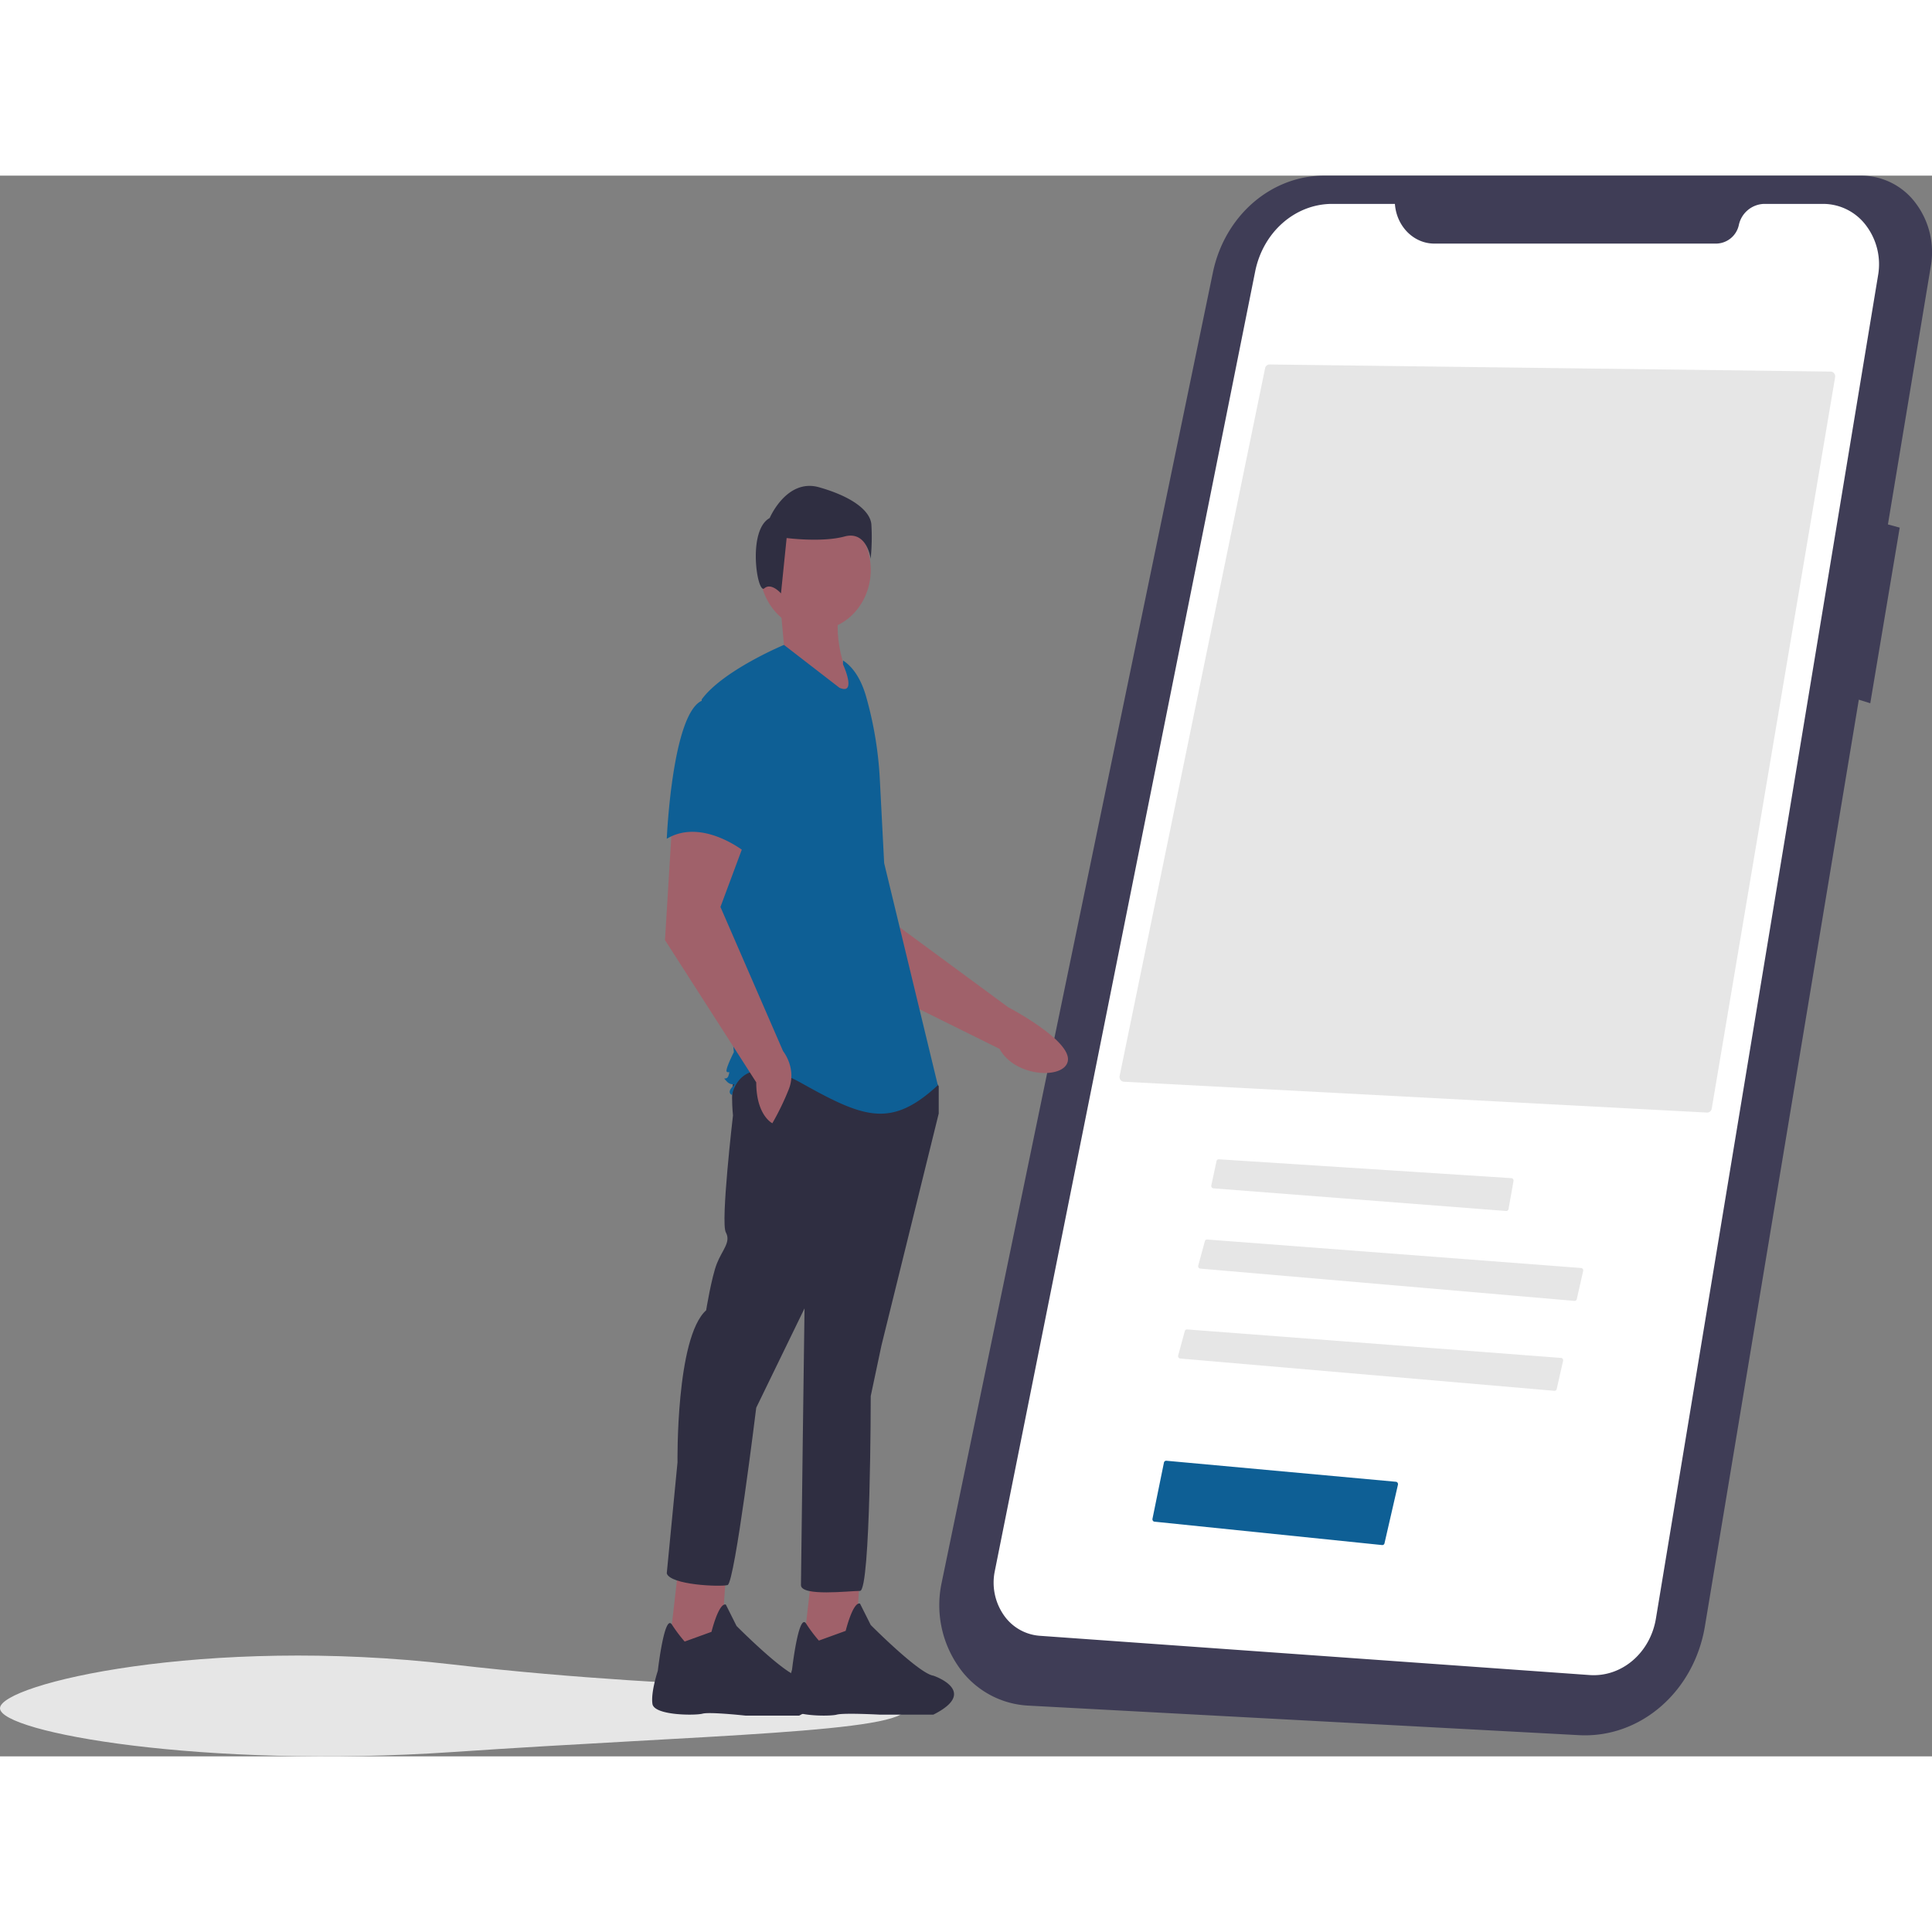 <svg id="Group_9" data-name="Group 9" xmlns="http://www.w3.org/2000/svg" width="350" height="350" viewBox="0 0 550 450">
  <rect x="0" y="0" width="550" height="450" fill="#808080" stroke="none"/>
  <g id="myApp" transform="translate(0 0)">
    <path id="Path_7" data-name="Path 7" d="M425.013,748.746c0,6.877-57.808,7.61-128.957,12.453-71.082,4.838-128.957-5.575-128.957-12.453s58.141-20.716,128.957-12.453C367.2,744.595,425.013,741.869,425.013,748.746Z" transform="translate(-167.099 -312.438)" fill="#e6e6e6"/>
    <path id="Path_8" data-name="Path 8" d="M850.463,124.769H697.613c-15.192,0-28.357,11.464-31.7,27.6L588.682,525.446a30.607,30.607,0,0,0,4.711,23.6A25.7,25.7,0,0,0,613.008,560.3l157.133,8.431c17.405.934,32.746-12.337,35.848-31.012L849.8,273.953l3.26,1.014,8.381-49.994-3.355-.913,12.229-73.627a23.2,23.2,0,0,0-4.386-17.915,19.372,19.372,0,0,0-15.466-7.75Z" transform="translate(-320.634 -124.768)" fill="#3f3d56"/>
    <path id="Path_9" data-name="Path 9" d="M726.613,136.395H708.771c-10.557,0-19.689,8.009-21.939,19.242L612.7,525.666a16.217,16.217,0,0,0,2.478,12.343,13.645,13.645,0,0,0,10.207,6.007L782.008,555.2c9.148.653,17.288-6.278,18.913-16.1L864.179,156.63a18.309,18.309,0,0,0-3.424-14.071,15.3,15.3,0,0,0-12.109-6.164H831.719a7.583,7.583,0,0,0-7.193,6h0a6.7,6.7,0,0,1-6.35,5.3H737.821c-5.874,0-10.757-4.925-11.208-11.3Z" transform="translate(-329.512 -128.351)" fill="#fff"/>
    <path id="Path_10" data-name="Path 10" d="M528.288,407.5l13.81,29.774,41.292,20.444c4.41,8.116,18.422,8.737,19.441,3.489,1.143-5.888-17.016-15.364-17.016-15.364L551.278,420.4l-3.022-21.9Z" transform="translate(-298.841 -209.129)" fill="#a0616a"/>
    <path id="Path_11" data-name="Path 11" d="M362.291,575.559l-2.547,22.188,14.772,1.11,1.528-23.3Z" transform="translate(-131.215 -177.378)" fill="#a0616a"/>
    <path id="Path_12" data-name="Path 12" d="M528.749,722.881a43.067,43.067,0,0,1-3.645-4.854c-2.117-3.19-4,13.175-4,13.175s-2.037,6.656-1.528,9.985,12.225,3.328,14.262,2.773,12.225,0,12.225,0h15.281c13.243-6.656,0-11.094,0-11.094-4.075-.555-17.828-14.423-17.828-14.423l-3.056-6.1c-2.037-.555-4.075,7.766-4.075,7.766Z" transform="translate(-295.635 -305.84)" fill="#2f2e41"/>
    <path id="Path_13" data-name="Path 13" d="M302.154,575.957l-2.547,22.189,14.772,1.11,1.528-23.3Z" transform="translate(-109.28 -177.499)" fill="#a0616a"/>
    <path id="Path_14" data-name="Path 14" d="M468.612,723.281a43.063,43.063,0,0,1-3.645-4.854c-2.117-3.19-4,13.175-4,13.175s-2.037,6.1-1.528,9.43,12.225,3.328,14.262,2.773,12.225.555,12.225.555h15.281c13.243-6.657,0-11.094,0-11.094-4.075-.555-17.828-14.423-17.828-14.423l-3.056-6.1c-2.037-.555-4.075,7.766-4.075,7.766Z" transform="translate(-273.7 -305.962)" fill="#2f2e41"/>
    <path id="Path_15" data-name="Path 15" d="M485.77,493.307c-2.037,2.774-1.019,12.2-1.019,12.2s-3.566,30.509-2.037,33.283-1.019,4.992-2.547,8.875-3.056,13.313-3.056,13.313c-8.659,7.766-8.15,43.267-8.15,43.267L465.9,635.868c1.019,3.328,15.281,3.883,17.318,3.328s8.15-50.479,8.15-50.479l13.753-28.29s-1.018,75.441-1.018,78.769,13.753,1.664,16.809,1.664,3.056-55.471,3.056-55.471l3.056-14.422,16.3-66.011V497.19l-2.547-3.883S487.807,490.533,485.77,493.307Z" transform="translate(-276.087 -237.964)" fill="#2f2e41"/>
    <ellipse id="Ellipse_1" data-name="Ellipse 1" cx="15.79" cy="17.196" rx="15.79" ry="17.196" transform="translate(216.305 95.03)" fill="#a0616a"/>
    <path id="Path_16" data-name="Path 16" d="M532.893,298.615c-3.2,7.762-1.305,18.6,5.094,30.509l-25.977-13.313,4.075-3.883-1.019-11.094Z" transform="translate(-292.903 -178.345)" fill="#a0616a"/>
    <path id="Path_17" data-name="Path 17" d="M521.78,322.3c3.4,2.2,5.437,6.249,6.6,10.367a106.137,106.137,0,0,1,3.877,23.472l1.234,23.851,15.281,63.237c-13.243,12.2-20.884,9.43-38.712-.555S490.2,446,490.2,446s-1.528-.555,0-2.219,0,0-1.528-1.664,0,0,.509-1.664,0-.555-.509-1.109,2.037-5.547,2.037-5.547l-4.075-41.6-5.094-58.8c6.112-8.321,23.431-15.532,23.431-15.532l15.79,12.2c5.094,2.219,1.019-6.657,1.019-6.657Z" transform="translate(-281.79 -184.276)" fill="#0e5f95"/>
    <path id="Path_18" data-name="Path 18" d="M467.14,391.223,465.1,424.505,491.08,465c0,9.43,4.584,11.649,4.584,11.649a75.769,75.769,0,0,0,4.584-9.43c2.547-6.1-1.528-11.094-1.528-11.094l-17.828-41.049,7.641-20.524Z" transform="translate(-275.794 -206.883)" fill="#a0616a"/>
    <path id="Path_19" data-name="Path 19" d="M476.093,340.2c-8.659,3.328-10.187,39.385-10.187,39.385,10.187-6.1,22.412,3.883,22.412,3.883s2.547-9.43,5.6-21.634a22.627,22.627,0,0,0-4.075-19.97S484.752,336.872,476.093,340.2Z" transform="translate(-276.087 -190.808)" fill="#0e5f95"/>
    <path id="Path_20" data-name="Path 20" d="M508.216,281.609c2.01-1.751,4.752,1.432,4.752,1.432l1.608-15.762s10.051,1.314,16.483-.438,7.438,6.348,7.438,6.348a61.2,61.2,0,0,0,.2-9.851c-.4-3.94-5.628-7.881-14.875-10.508s-14.071,8.757-14.071,8.757C503.32,265.09,506.206,283.361,508.216,281.609Z" transform="translate(-290.638 -164.113)" fill="#2f2e41"/>
    <path id="Path_21" data-name="Path 21" d="M836.079,415.439a1.315,1.315,0,0,0,1.311-1.133l35.12-208.179a1.476,1.476,0,0,0-.269-1.129,1.234,1.234,0,0,0-.966-.5l-159.783-2.027h-.015a1.306,1.306,0,0,0-1.24,1.081l-41.4,201.422a1.481,1.481,0,0,0,.229,1.14,1.243,1.243,0,0,0,.949.543Z" transform="translate(-350.094 -148.714)" fill="#e6e6e6"/>
    <path id="Path_22" data-name="Path 22" d="M712.018,529.531a.648.648,0,0,0-.618.535l-1.476,6.888a.741.741,0,0,0,.107.568.624.624,0,0,0,.466.28l83.365,6.453a.653.653,0,0,0,.669-.558l1.419-7.969a.738.738,0,0,0-.122-.556.621.621,0,0,0-.464-.266l-83.308-5.372Z" transform="translate(-365.086 -249.508)" fill="#e6e6e6"/>
    <path id="Path_23" data-name="Path 23" d="M811.163,580.023a.646.646,0,0,0,.668-.524l1.807-7.986a.744.744,0,0,0-.1-.573.625.625,0,0,0-.47-.283L706.6,562.548a.633.633,0,0,0-.653.493l-1.877,6.9a.742.742,0,0,0,.085.588.626.626,0,0,0,.473.3Z" transform="translate(-362.948 -259.685)" fill="#e6e6e6"/>
    <path id="Path_24" data-name="Path 24" d="M802.163,617.022a.643.643,0,0,0,.668-.524l1.806-7.985a.742.742,0,0,0-.1-.573.624.624,0,0,0-.469-.283L697.6,599.547a.633.633,0,0,0-.653.493l-1.877,6.9a.741.741,0,0,0,.085.588.626.626,0,0,0,.473.3Z" transform="translate(-359.665 -271.087)" fill="#e6e6e6"/>
    <path id="Path_25" data-name="Path 25" d="M748.935,677.59a.635.635,0,0,0,.676-.522l3.82-16.639a.743.743,0,0,0-.1-.571.626.626,0,0,0-.464-.287l-65.378-5.988a.656.656,0,0,0-.673.539l-3.258,15.969a.742.742,0,0,0,.107.557.627.627,0,0,0,.454.282Z" transform="translate(-355.469 -287.742)" fill="#0e5f95"/>
  </g>
</svg>
